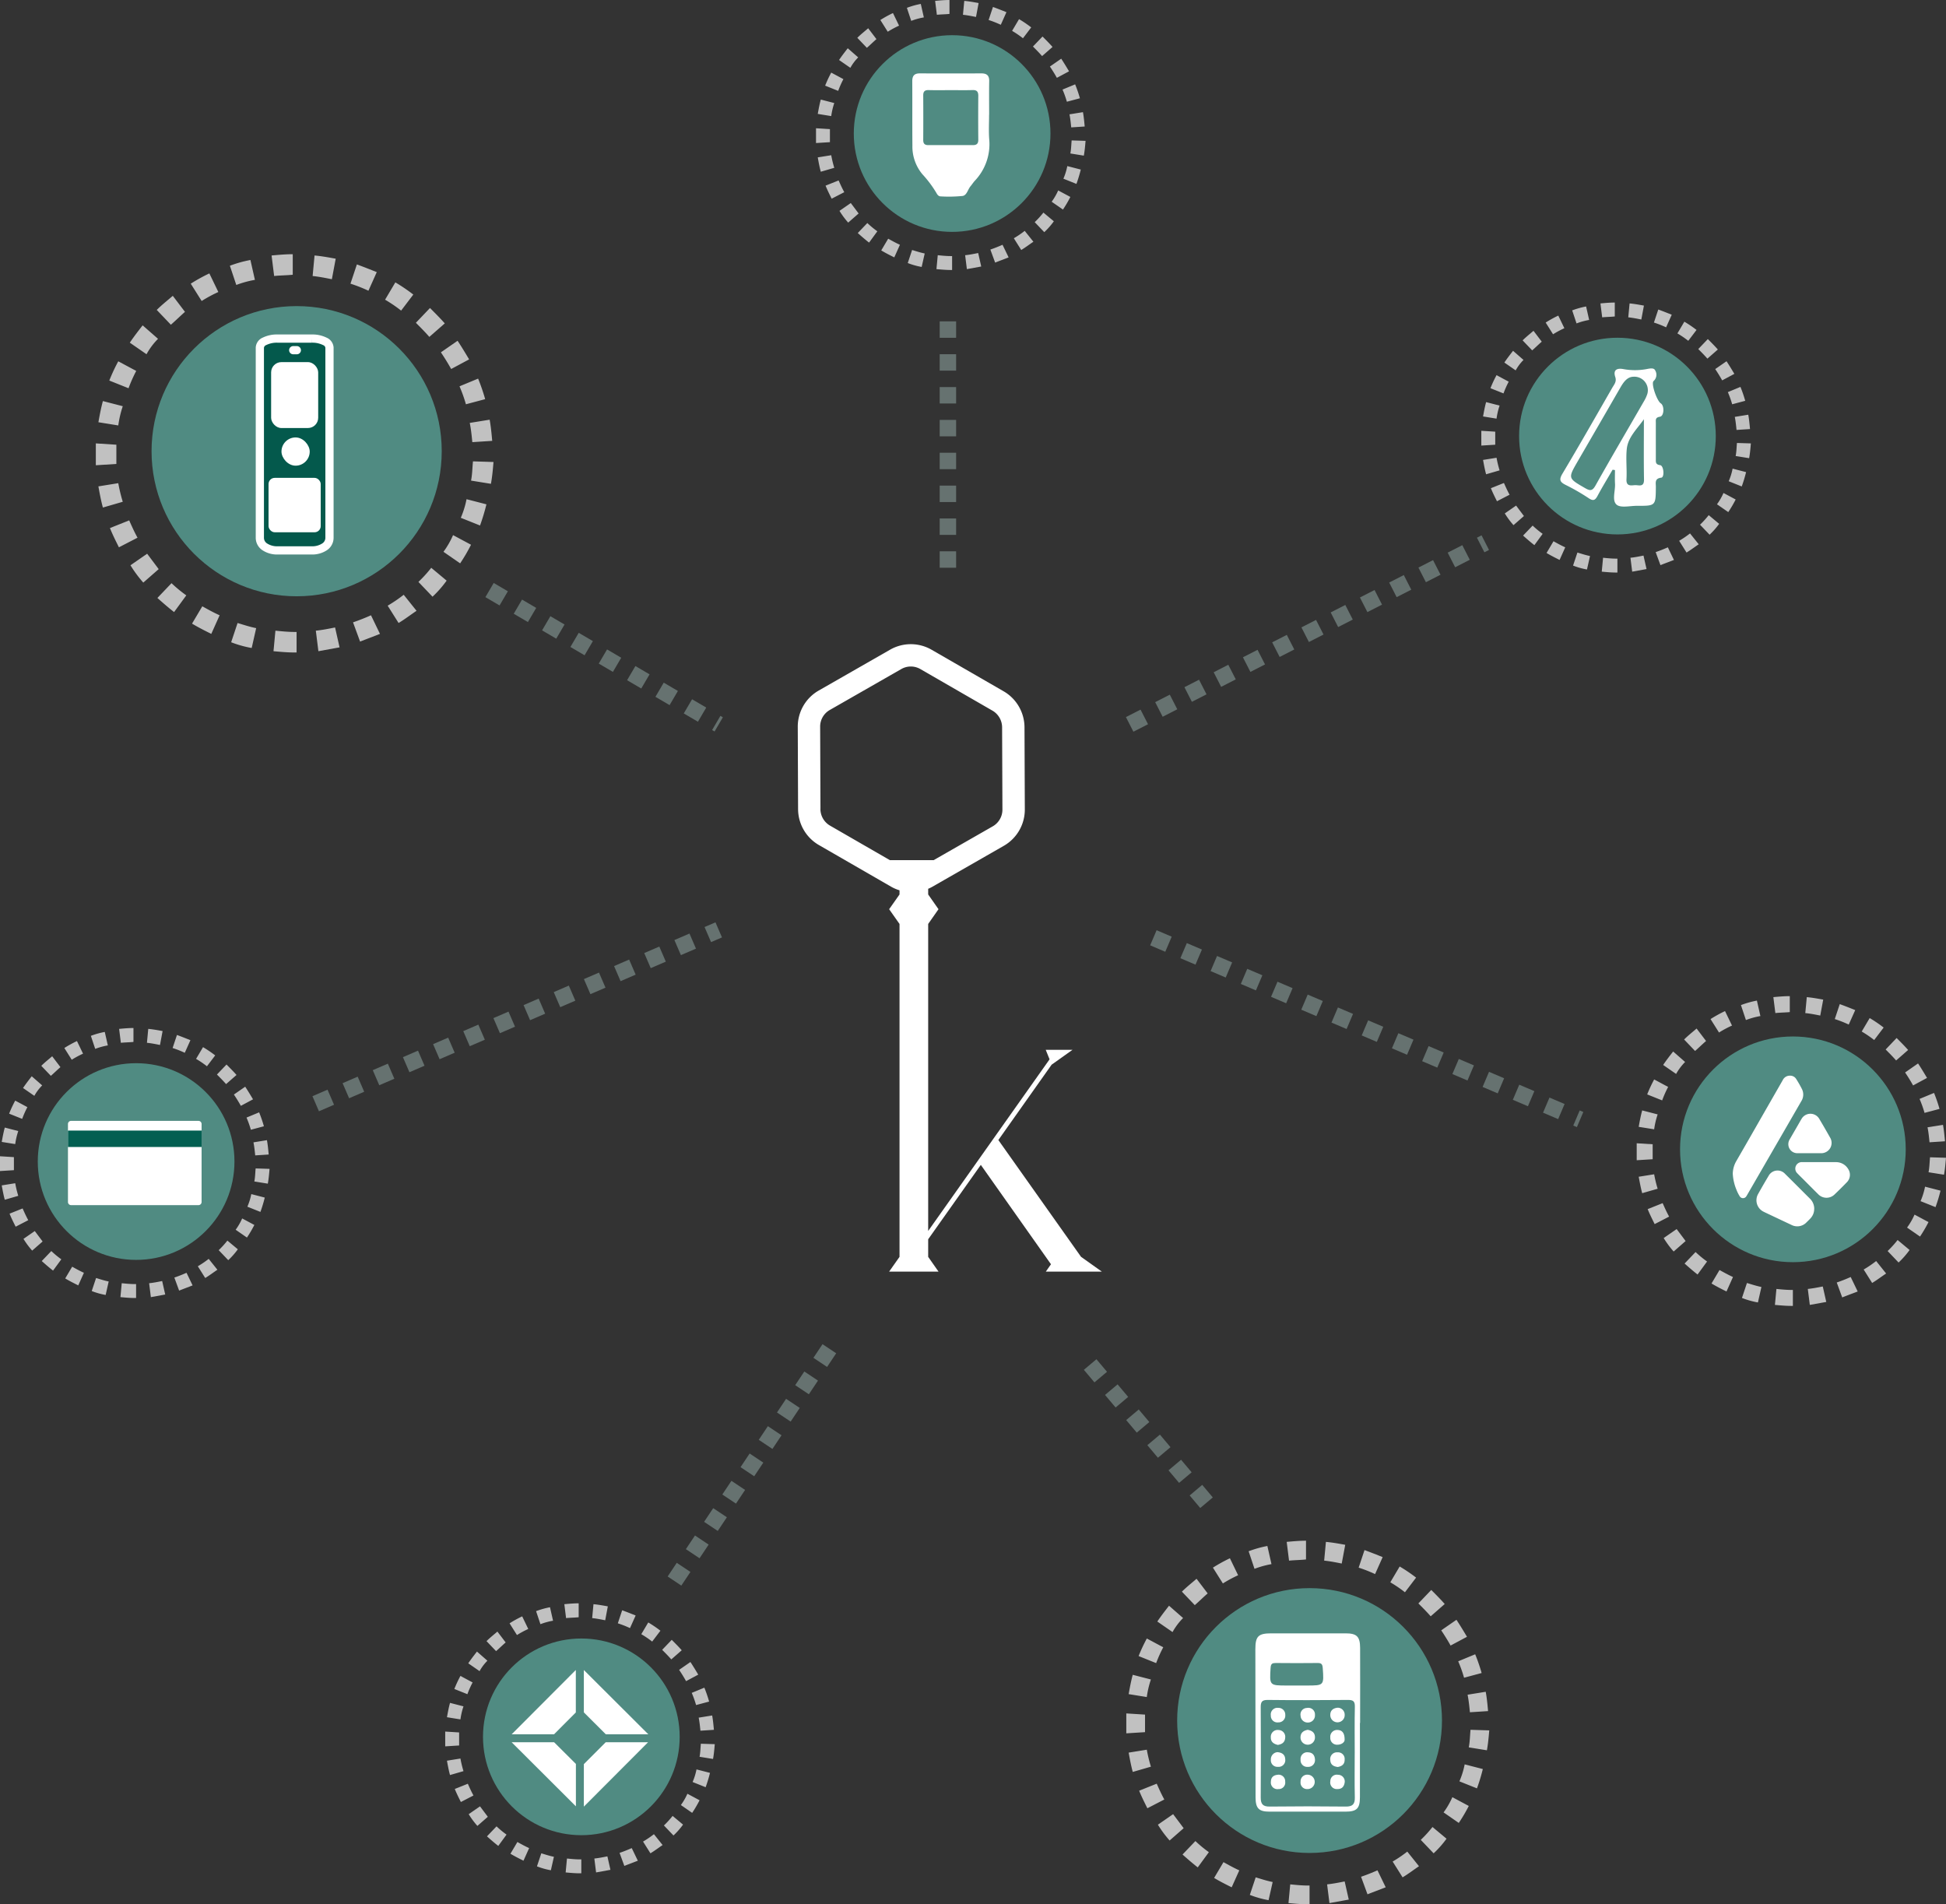 <svg xmlns="http://www.w3.org/2000/svg" width="236.962" height="231.877" viewBox="0 0 236.962 231.877">
  <rect x="0" y="0" width="236.962" height="231.877" fill="#333333" stroke="none"/>
  <g id="illustration" transform="translate(-63.552 -229.836)">
    <g id="Group_41681" data-name="Group 41681" transform="translate(162.917 229.836)">
      <g id="Group_41669" data-name="Group 41669" transform="translate(0 0)">
        <g id="Group_41667" data-name="Group 41667" transform="translate(4.6 4.285)">
          <g id="Group_40374" data-name="Group 40374">
            <g id="Group_40373" data-name="Group 40373">
              <circle id="Ellipse_2028" data-name="Ellipse 2028" cx="11.975" cy="11.975" r="11.975" fill="#508b82"/>
            </g>
          </g>
        </g>
        <g id="Group_41666" data-name="Group 41666" opacity="0.696">
          <path id="Path_28153" data-name="Path 28153" d="M21.912,187.976c-.582,0-1.165-.053-1.747-.106l.159-1.694c.529.053,1.059.106,1.588.106h.159v1.694Zm1.959-.106-.212-1.694c.529-.053,1.059-.159,1.588-.265l.371,1.641Zm-5.506-.265a8.9,8.9,0,0,1-1.694-.476l.529-1.588c.529.159,1.006.318,1.535.424Zm8.947-.529-.582-1.588c.476-.159,1.006-.371,1.482-.582l.741,1.535C28.423,186.652,27.841,186.864,27.311,187.076Zm-12.282-.635c-.529-.265-1.059-.529-1.588-.847l.847-1.429c.476.265.953.529,1.429.741Zm15.459-.9-.9-1.429a11.628,11.628,0,0,0,1.324-.9l1.059,1.324C31.494,184.852,31.017,185.223,30.488,185.541Zm-18.529-.9c-.476-.371-.9-.741-1.376-1.165l1.165-1.218a11.168,11.168,0,0,0,1.218,1.006Zm21.335-1.271-1.165-1.218a11.056,11.056,0,0,0,1.059-1.165l1.271,1.059A9.07,9.07,0,0,1,33.294,183.37ZM9.418,182.205a10.006,10.006,0,0,1-1.059-1.429l1.376-.953.953,1.271Zm26.153-1.588-1.376-.953a7.144,7.144,0,0,0,.794-1.376l1.482.794A14.585,14.585,0,0,1,35.57,180.617ZM7.406,179.294c-.265-.529-.529-1.059-.741-1.588l1.588-.635c.212.476.424.953.688,1.429Zm29.805-1.8-1.588-.635a7.394,7.394,0,0,0,.476-1.535l1.641.424A16.833,16.833,0,0,1,37.211,177.494ZM6.082,176.011c-.159-.582-.265-1.165-.371-1.747L7.353,174a13.022,13.022,0,0,0,.371,1.535Zm32.029-1.959-1.641-.265c.106-.529.106-1.059.159-1.588l1.694.053C38.27,172.888,38.217,173.47,38.111,174.053ZM5.5,172.517v-1.8l1.694.106v1.588Zm31.076-1.906c-.053-.529-.106-1.059-.212-1.588l1.641-.265c.106.582.159,1.165.212,1.747ZM7.353,169.235l-1.641-.265c.106-.582.212-1.165.371-1.747l1.641.424A8.617,8.617,0,0,0,7.353,169.235Zm28.694-1.747a12.216,12.216,0,0,0-.529-1.482l1.535-.635a15.912,15.912,0,0,1,.582,1.694ZM8.2,166.165l-1.588-.635a14.563,14.563,0,0,1,.741-1.588l1.482.794A11.681,11.681,0,0,0,8.2,166.165Zm26.629-1.588c-.265-.476-.529-.9-.847-1.376l1.376-.953c.318.476.635,1.006.953,1.535ZM9.682,163.359l-1.376-.953c.318-.476.688-.953,1.059-1.429l1.271,1.112A5.7,5.7,0,0,0,9.682,163.359Zm23.347-1.429c-.371-.424-.741-.794-1.112-1.165l1.165-1.218c.424.424.847.847,1.218,1.271Zm-21.335-1.006-1.165-1.218c.424-.424.9-.794,1.324-1.165l1.006,1.324C12.488,160.182,12.118,160.553,11.694,160.923ZM30.7,159.759a11.623,11.623,0,0,0-1.324-.9l.847-1.429a14.559,14.559,0,0,1,1.482,1.006Zm-16.464-.794-.9-1.429a14.256,14.256,0,0,1,1.535-.847l.741,1.535A11.369,11.369,0,0,0,14.235,158.965ZM28,158.118a12.331,12.331,0,0,0-1.482-.582l.529-1.588c.582.212,1.112.424,1.641.635Zm-10.906-.476-.529-1.588a10.141,10.141,0,0,1,1.694-.476l.371,1.641A8.3,8.3,0,0,0,17.094,157.641Zm7.888-.476c-.529-.106-1.059-.212-1.588-.265l.159-1.694c.582.053,1.165.159,1.747.265Zm-4.765-.265-.212-1.694c.582-.053,1.165-.106,1.747-.106v1.694C21.276,156.847,20.747,156.847,20.217,156.9Z" transform="translate(-5.5 -155.1)" fill="#fff"/>
        </g>
      </g>
      <path id="trezor" d="M13.762,145.1c0,.973-.054,1.95.011,2.918a6.476,6.476,0,0,1-1.73,5.1c-.2.21-.351.46-.538.68-.337.4-.448,1.105-.968,1.187a16.815,16.815,0,0,1-2.672.052c-.268,0-.415-.229-.525-.431a13.576,13.576,0,0,0-1.7-2.267,5.259,5.259,0,0,1-1.214-3.5c-.024-2.6,0-5.207-.017-7.81-.006-.667.244-.972.918-.969q3.748.014,7.5,0c.657,0,.962.259.95.941-.024,1.367-.007,2.735-.007,4.1m-4.691-3c-.893,0-1.786.017-2.679-.007-.479-.013-.659.181-.656.648q.017,2.718,0,5.436c0,.439.189.618.611.617q2.718-.005,5.437,0c.458,0,.661-.174.657-.655q-.023-2.678,0-5.357c0-.5-.177-.708-.694-.692-.892.028-1.786.008-2.679.008" transform="translate(7.312 -131.124)" fill="#fff"/>
    </g>
    <g id="Group_41683" data-name="Group 41683" transform="translate(243.931 266.676)">
      <g id="Group_41682" data-name="Group 41682" transform="translate(0)">
        <g id="Group_41669-2" data-name="Group 41669">
          <g id="Group_41667-2" data-name="Group 41667" transform="translate(4.6 4.285)">
            <g id="Group_40374-2" data-name="Group 40374">
              <g id="Group_40373-2" data-name="Group 40373">
                <circle id="Ellipse_2028-2" data-name="Ellipse 2028" cx="11.975" cy="11.975" r="11.975" fill="#508b82"/>
              </g>
            </g>
          </g>
          <g id="Group_41666-2" data-name="Group 41666" opacity="0.696">
            <path id="Path_28153-2" data-name="Path 28153" d="M21.912,187.976c-.582,0-1.165-.053-1.747-.106l.159-1.694c.529.053,1.059.106,1.588.106h.159v1.694Zm1.959-.106-.212-1.694c.529-.053,1.059-.159,1.588-.265l.371,1.641Zm-5.506-.265a8.9,8.9,0,0,1-1.694-.476l.529-1.588c.529.159,1.006.318,1.535.424Zm8.947-.529-.582-1.588c.476-.159,1.006-.371,1.482-.582l.741,1.535C28.423,186.652,27.841,186.864,27.311,187.076Zm-12.282-.635c-.529-.265-1.059-.529-1.588-.847l.847-1.429c.476.265.953.529,1.429.741Zm15.459-.9-.9-1.429a11.628,11.628,0,0,0,1.324-.9l1.059,1.324C31.494,184.852,31.017,185.223,30.488,185.541Zm-18.529-.9c-.476-.371-.9-.741-1.376-1.165l1.165-1.218a11.168,11.168,0,0,0,1.218,1.006Zm21.335-1.271-1.165-1.218a11.056,11.056,0,0,0,1.059-1.165l1.271,1.059A9.07,9.07,0,0,1,33.294,183.37ZM9.418,182.205a10.006,10.006,0,0,1-1.059-1.429l1.376-.953.953,1.271Zm26.153-1.588-1.376-.953a7.144,7.144,0,0,0,.794-1.376l1.482.794A14.585,14.585,0,0,1,35.57,180.617ZM7.406,179.294c-.265-.529-.529-1.059-.741-1.588l1.588-.635c.212.476.424.953.688,1.429Zm29.805-1.8-1.588-.635a7.394,7.394,0,0,0,.476-1.535l1.641.424A16.833,16.833,0,0,1,37.211,177.494ZM6.082,176.011c-.159-.582-.265-1.165-.371-1.747L7.353,174a13.022,13.022,0,0,0,.371,1.535Zm32.029-1.959-1.641-.265c.106-.529.106-1.059.159-1.588l1.694.053C38.27,172.888,38.217,173.47,38.111,174.053ZM5.5,172.517v-1.8l1.694.106v1.588Zm31.076-1.906c-.053-.529-.106-1.059-.212-1.588l1.641-.265c.106.582.159,1.165.212,1.747ZM7.353,169.235l-1.641-.265c.106-.582.212-1.165.371-1.747l1.641.424A8.617,8.617,0,0,0,7.353,169.235Zm28.694-1.747a12.216,12.216,0,0,0-.529-1.482l1.535-.635a15.912,15.912,0,0,1,.582,1.694ZM8.2,166.165l-1.588-.635a14.563,14.563,0,0,1,.741-1.588l1.482.794A11.681,11.681,0,0,0,8.2,166.165Zm26.629-1.588c-.265-.476-.529-.9-.847-1.376l1.376-.953c.318.476.635,1.006.953,1.535ZM9.682,163.359l-1.376-.953c.318-.476.688-.953,1.059-1.429l1.271,1.112A5.7,5.7,0,0,0,9.682,163.359Zm23.347-1.429c-.371-.424-.741-.794-1.112-1.165l1.165-1.218c.424.424.847.847,1.218,1.271Zm-21.335-1.006-1.165-1.218c.424-.424.9-.794,1.324-1.165l1.006,1.324C12.488,160.182,12.118,160.553,11.694,160.923ZM30.7,159.759a11.623,11.623,0,0,0-1.324-.9l.847-1.429a14.559,14.559,0,0,1,1.482,1.006Zm-16.464-.794-.9-1.429a14.256,14.256,0,0,1,1.535-.847l.741,1.535A11.369,11.369,0,0,0,14.235,158.965ZM28,158.118a12.331,12.331,0,0,0-1.482-.582l.529-1.588c.582.212,1.112.424,1.641.635Zm-10.906-.476-.529-1.588a10.141,10.141,0,0,1,1.694-.476l.371,1.641A8.3,8.3,0,0,0,17.094,157.641Zm7.888-.476c-.529-.106-1.059-.212-1.588-.265l.159-1.694c.582.053,1.165.159,1.747.265Zm-4.765-.265-.212-1.694c.582-.053,1.165-.106,1.747-.106v1.694C21.276,156.847,20.747,156.847,20.217,156.9Z" transform="translate(-5.5 -155.1)" fill="#fff"/>
          </g>
        </g>
      </g>
      <path id="ledger" d="M104.514,76.849c-.61,1.051-1.247,2.088-1.82,3.159-.282.527-.509.689-1.075.312A25.658,25.658,0,0,0,98.813,78.7c-.711-.352-.847-.634-.4-1.383,2.063-3.454,4.051-6.952,6.056-10.44.23-.4.563-.746.375-1.32-.3-.905.242-1.108,1-.964a7.776,7.776,0,0,0,2.734.01c.37-.061.957-.234,1.122.143a1.019,1.019,0,0,1-.188,1.294c-.347.3.407,2.42.871,2.72s.417,1.55-.1,1.63c-.6.091-.5.421-.5.771-.005,1.455,0,2.91,0,4.365,0,.371-.056.688.524.762.45.058.552,1.473.14,1.524-.844.1-.658.638-.662,1.126-.018,2.305-.015,2.311-2.295,2.3-.853,0-1.988.29-2.486-.14-.591-.51-.141-1.678-.192-2.56-.032-.549-.006-1.1-.006-1.651l-.293-.044m2.549-11.323c-.775.016-1.213.652-1.615,1.349q-2.594,4.5-5.2,8.99c-1.176,2.039-1.161,2.022.92,3.224.594.343.883.369,1.267-.315,1.931-3.439,3.931-6.84,5.9-10.259a4.318,4.318,0,0,0,.417-.909,1.644,1.644,0,0,0-1.691-2.08m1.268,5.176c-.808,1.167-1.935,2.175-2.084,3.618-.125,1.214.031,2.455-.036,3.679-.047.857.471.778.987.732.474-.042,1.163.32,1.146-.688-.041-2.447-.013-4.894-.013-7.342" transform="translate(-88.532 -56.487)" fill="#fff"/>
    </g>
    <g id="Group_41686" data-name="Group 41686" transform="translate(63.552 355.013)">
      <g id="Group_41685" data-name="Group 41685" transform="translate(0 0)">
        <g id="Group_41684" data-name="Group 41684" transform="translate(0 0)">
          <g id="Group_41682-2" data-name="Group 41682">
            <g id="Group_41669-3" data-name="Group 41669">
              <g id="Group_41667-3" data-name="Group 41667" transform="translate(4.6 4.285)">
                <g id="Group_40374-3" data-name="Group 40374">
                  <g id="Group_40373-3" data-name="Group 40373">
                    <circle id="Ellipse_2028-3" data-name="Ellipse 2028" cx="11.975" cy="11.975" r="11.975" fill="#508b82"/>
                  </g>
                </g>
              </g>
              <g id="Group_41666-3" data-name="Group 41666" opacity="0.696">
                <path id="Path_28153-3" data-name="Path 28153" d="M21.912,187.976c-.582,0-1.165-.053-1.747-.106l.159-1.694c.529.053,1.059.106,1.588.106h.159v1.694Zm1.959-.106-.212-1.694c.529-.053,1.059-.159,1.588-.265l.371,1.641Zm-5.506-.265a8.9,8.9,0,0,1-1.694-.476l.529-1.588c.529.159,1.006.318,1.535.424Zm8.947-.529-.582-1.588c.476-.159,1.006-.371,1.482-.582l.741,1.535C28.423,186.652,27.841,186.864,27.311,187.076Zm-12.282-.635c-.529-.265-1.059-.529-1.588-.847l.847-1.429c.476.265.953.529,1.429.741Zm15.459-.9-.9-1.429a11.628,11.628,0,0,0,1.324-.9l1.059,1.324C31.494,184.852,31.017,185.223,30.488,185.541Zm-18.529-.9c-.476-.371-.9-.741-1.376-1.165l1.165-1.218a11.168,11.168,0,0,0,1.218,1.006Zm21.335-1.271-1.165-1.218a11.056,11.056,0,0,0,1.059-1.165l1.271,1.059A9.07,9.07,0,0,1,33.294,183.37ZM9.418,182.205a10.006,10.006,0,0,1-1.059-1.429l1.376-.953.953,1.271Zm26.153-1.588-1.376-.953a7.144,7.144,0,0,0,.794-1.376l1.482.794A14.585,14.585,0,0,1,35.57,180.617ZM7.406,179.294c-.265-.529-.529-1.059-.741-1.588l1.588-.635c.212.476.424.953.688,1.429Zm29.805-1.8-1.588-.635a7.394,7.394,0,0,0,.476-1.535l1.641.424A16.833,16.833,0,0,1,37.211,177.494ZM6.082,176.011c-.159-.582-.265-1.165-.371-1.747L7.353,174a13.022,13.022,0,0,0,.371,1.535Zm32.029-1.959-1.641-.265c.106-.529.106-1.059.159-1.588l1.694.053C38.27,172.888,38.217,173.47,38.111,174.053ZM5.5,172.517v-1.8l1.694.106v1.588Zm31.076-1.906c-.053-.529-.106-1.059-.212-1.588l1.641-.265c.106.582.159,1.165.212,1.747ZM7.353,169.235l-1.641-.265c.106-.582.212-1.165.371-1.747l1.641.424A8.617,8.617,0,0,0,7.353,169.235Zm28.694-1.747a12.216,12.216,0,0,0-.529-1.482l1.535-.635a15.912,15.912,0,0,1,.582,1.694ZM8.2,166.165l-1.588-.635a14.563,14.563,0,0,1,.741-1.588l1.482.794A11.681,11.681,0,0,0,8.2,166.165Zm26.629-1.588c-.265-.476-.529-.9-.847-1.376l1.376-.953c.318.476.635,1.006.953,1.535ZM9.682,163.359l-1.376-.953c.318-.476.688-.953,1.059-1.429l1.271,1.112A5.7,5.7,0,0,0,9.682,163.359Zm23.347-1.429c-.371-.424-.741-.794-1.112-1.165l1.165-1.218c.424.424.847.847,1.218,1.271Zm-21.335-1.006-1.165-1.218c.424-.424.9-.794,1.324-1.165l1.006,1.324C12.488,160.182,12.118,160.553,11.694,160.923ZM30.7,159.759a11.623,11.623,0,0,0-1.324-.9l.847-1.429a14.559,14.559,0,0,1,1.482,1.006Zm-16.464-.794-.9-1.429a14.256,14.256,0,0,1,1.535-.847l.741,1.535A11.369,11.369,0,0,0,14.235,158.965ZM28,158.118a12.331,12.331,0,0,0-1.482-.582l.529-1.588c.582.212,1.112.424,1.641.635Zm-10.906-.476-.529-1.588a10.141,10.141,0,0,1,1.694-.476l.371,1.641A8.3,8.3,0,0,0,17.094,157.641Zm7.888-.476c-.529-.106-1.059-.212-1.588-.265l.159-1.694c.582.053,1.165.159,1.747.265Zm-4.765-.265-.212-1.694c.582-.053,1.165-.106,1.747-.106v1.694C21.276,156.847,20.747,156.847,20.217,156.9Z" transform="translate(-5.5 -155.1)" fill="#fff"/>
              </g>
            </g>
          </g>
        </g>
        <g id="tapsigner" transform="translate(8.276 11.308)">
          <path id="Path_27307" data-name="Path 27307" d="M16.031,10.4H.52a.381.381,0,0,1-.38-.38V.52A.381.381,0,0,1,.52.14H16.031a.381.381,0,0,1,.38.38v9.5A.381.381,0,0,1,16.031,10.4Z" transform="translate(-0.14 -0.14)" fill="#fff"/>
          <path id="Path_28304" data-name="Path 28304" d="M0,0H16.271" transform="translate(0 2.18)" fill="none" stroke="#035f51" stroke-width="2"/>
        </g>
      </g>
    </g>
    <g id="Group_41690" data-name="Group 41690" transform="translate(200.7 417.447)">
      <g id="Group_41684-2" data-name="Group 41684" transform="translate(0 0)">
        <g id="Group_41682-3" data-name="Group 41682" transform="translate(0 0)">
          <g id="Group_41669-4" data-name="Group 41669" transform="translate(0 0)">
            <g id="Group_41667-4" data-name="Group 41667" transform="translate(6.193 5.77)">
              <g id="Group_40374-4" data-name="Group 40374">
                <g id="Group_40373-4" data-name="Group 40373">
                  <circle id="Ellipse_2028-4" data-name="Ellipse 2028" cx="16.124" cy="16.124" r="16.124" fill="#508b82"/>
                </g>
              </g>
            </g>
            <g id="Group_41666-4" data-name="Group 41666" opacity="0.696">
              <path id="Path_28153-4" data-name="Path 28153" d="M27.6,199.365c-.784,0-1.568-.071-2.352-.143l.214-2.281c.713.071,1.426.143,2.138.143h.214v2.281Zm2.637-.143-.285-2.281c.713-.071,1.426-.214,2.138-.356l.5,2.21Zm-7.413-.356a11.981,11.981,0,0,1-2.281-.642l.713-2.138c.713.214,1.354.428,2.067.57Zm12.046-.713-.784-2.138c.642-.214,1.354-.5,2-.784l1,2.067C36.365,197.583,35.581,197.869,34.868,198.154ZM18.331,197.3c-.713-.356-1.426-.713-2.138-1.14l1.14-1.925c.642.356,1.283.713,1.925,1Zm20.814-1.212-1.212-1.925a15.652,15.652,0,0,0,1.782-1.212l1.426,1.782C40.5,195.16,39.857,195.659,39.145,196.087ZM14.2,194.875c-.642-.5-1.212-1-1.853-1.568l1.568-1.639a15.034,15.034,0,0,0,1.639,1.354Zm28.726-1.711-1.568-1.639a14.888,14.888,0,0,0,1.426-1.568l1.711,1.426A12.214,12.214,0,0,1,42.922,193.164ZM10.775,191.6a13.475,13.475,0,0,1-1.426-1.925l1.853-1.283,1.283,1.711Zm35.213-2.138-1.853-1.283a9.62,9.62,0,0,0,1.069-1.853l2,1.069A19.642,19.642,0,0,1,45.988,189.457ZM8.066,187.675c-.356-.713-.713-1.426-1-2.138l2.138-.855c.285.642.57,1.283.927,1.925ZM48.2,185.252l-2.138-.855a9.956,9.956,0,0,0,.642-2.067l2.21.57A22.662,22.662,0,0,1,48.2,185.252Zm-41.913-2c-.214-.784-.356-1.568-.5-2.352l2.21-.356a17.535,17.535,0,0,0,.5,2.067Zm43.125-2.637-2.21-.356c.143-.713.143-1.426.214-2.138l2.281.071C49.623,179.05,49.552,179.835,49.409,180.619ZM5.5,178.551v-2.424l2.281.143v2.138Zm41.842-2.566c-.071-.713-.143-1.426-.285-2.138l2.21-.356c.143.784.214,1.568.285,2.352ZM7.995,174.132l-2.21-.356c.143-.784.285-1.568.5-2.352l2.21.57A11.6,11.6,0,0,0,7.995,174.132Zm38.634-2.352a16.45,16.45,0,0,0-.713-2l2.067-.855a21.425,21.425,0,0,1,.784,2.281ZM9.135,170,7,169.142a19.607,19.607,0,0,1,1-2.138l2,1.069A15.728,15.728,0,0,0,9.135,170Zm35.854-2.138c-.356-.641-.713-1.212-1.14-1.853l1.853-1.283c.428.642.855,1.354,1.283,2.067ZM11.131,166.22l-1.853-1.283c.428-.642.927-1.283,1.426-1.925l1.711,1.5A7.674,7.674,0,0,0,11.131,166.22ZM42.566,164.3c-.5-.57-1-1.069-1.5-1.568l1.568-1.639c.57.57,1.14,1.141,1.639,1.711ZM13.84,162.941,12.272,161.3c.57-.57,1.212-1.069,1.782-1.568l1.354,1.782C14.909,161.943,14.41,162.442,13.84,162.941Zm25.59-1.568a15.647,15.647,0,0,0-1.782-1.212l1.14-1.925a19.606,19.606,0,0,1,2,1.354ZM17.261,160.3l-1.212-1.925a19.2,19.2,0,0,1,2.067-1.14l1,2.067A15.311,15.311,0,0,0,17.261,160.3Zm18.533-1.14a16.6,16.6,0,0,0-2-.784l.713-2.138c.784.285,1.5.57,2.21.855Zm-14.684-.642-.713-2.138a13.656,13.656,0,0,1,2.281-.642l.5,2.21A11.179,11.179,0,0,0,21.111,158.521Zm10.621-.642c-.713-.143-1.426-.285-2.138-.356l.214-2.281c.784.071,1.568.214,2.352.356Zm-6.415-.356-.285-2.281c.784-.071,1.568-.143,2.352-.143v2.281C26.742,157.452,26.029,157.452,25.316,157.524Z" transform="translate(-5.5 -155.1)" fill="#fff"/>
            </g>
          </g>
        </g>
      </g>
      <g id="coldcard" transform="translate(15.716 11.276)">
        <path id="Path_25656" data-name="Path 25656" d="M12.733,10.913c0,3.011,0,6.023,0,9.034,0,1.386-.384,1.762-1.761,1.764q-4.624.005-9.248,0c-1.3,0-1.692-.4-1.7-1.723Q.006,10.954,0,1.921C0,.346.364,0,1.948,0q4.518,0,9.035,0c1.363,0,1.766.386,1.772,1.772.015,3.046,0,6.093,0,9.139h-.026M12.1,14.572c0-1.876-.028-3.752.015-5.627.015-.659-.187-.842-.838-.836-3.256.03-6.513.037-9.769,0-.745-.009-.86.274-.856.926q.04,5.468,0,10.936c-.006.816.255,1.131,1.1,1.121q4.619-.055,9.238,0c.825.009,1.14-.265,1.121-1.1-.042-1.8-.013-3.61-.013-5.415M4.95,6.353H6.225c2.147,0,2.133,0,1.98-2.128-.032-.444-.146-.619-.613-.614-1.7.021-3.4.017-5.1,0-.424,0-.6.075-.636.571C1.72,6.354,1.7,6.353,3.888,6.353H4.95" transform="translate(0 0)" fill="#fff"/>
        <path id="Path_25657" data-name="Path 25657" d="M9.7,57.095c-.511-.118-.873-.365-.857-.928A.831.831,0,0,1,9.8,55.28a.829.829,0,0,1,.79.954c-.036.562-.406.781-.895.86" transform="translate(-6.96 -43.509)" fill="#fff"/>
        <path id="Path_25658" data-name="Path 25658" d="M44.607,56.512c-.012.253-.36.556-.866.559a.812.812,0,0,1-.873-.868.828.828,0,0,1,.927-.922c.5.026.84.355.813,1.231" transform="translate(-33.742 -43.511)" fill="#fff"/>
        <path id="Path_25659" data-name="Path 25659" d="M43.772,69.854c-.5-.058-.89-.264-.913-.832a.817.817,0,0,1,.886-.951.8.8,0,0,1,.861.869c.017.564-.317.822-.834.914" transform="translate(-33.734 -53.581)" fill="#fff"/>
        <path id="Path_25660" data-name="Path 25660" d="M10.619,43.509a.827.827,0,0,1-.86.882.8.8,0,0,1-.9-.835.809.809,0,0,1,.9-.933.824.824,0,0,1,.856.887" transform="translate(-6.975 -33.549)" fill="#fff"/>
        <path id="Path_25661" data-name="Path 25661" d="M27.622,69a.818.818,0,0,1-.893.83.8.8,0,0,1-.861-.869.812.812,0,0,1,.937-.9c.546.029.8.383.818.937" transform="translate(-20.361 -53.572)" fill="#fff"/>
        <path id="Path_25662" data-name="Path 25662" d="M9.657,67.963c.577.051.923.3.952.854a.812.812,0,0,1-.9.932.793.793,0,0,1-.846-.879.87.87,0,0,1,.8-.907" transform="translate(-6.974 -53.496)" fill="#fff"/>
        <path id="Path_25663" data-name="Path 25663" d="M26.762,44.432a.86.86,0,0,1-.913-.831.794.794,0,0,1,.777-.942.806.806,0,0,1,.973.853.859.859,0,0,1-.837.921" transform="translate(-20.343 -33.573)" fill="#fff"/>
        <path id="Path_25664" data-name="Path 25664" d="M43.732,42.548a.847.847,0,0,1,.877.862.877.877,0,1,1-1.753.021c0-.552.34-.82.876-.884" transform="translate(-33.733 -33.491)" fill="#fff"/>
        <path id="Path_25665" data-name="Path 25665" d="M26.712,55.185c.5.092.869.326.88.886a.879.879,0,1,1-1.756.013c.012-.559.37-.8.876-.9" transform="translate(-20.337 -43.438)" fill="#fff"/>
        <path id="Path_25666" data-name="Path 25666" d="M26.731,80.858a.875.875,0,1,1-.039,1.75.787.787,0,0,1-.828-.89.808.808,0,0,1,.867-.86" transform="translate(-20.358 -63.646)" fill="#fff"/>
        <path id="Path_25667" data-name="Path 25667" d="M44.629,81.759c-.062.58-.347.888-.894.88a.8.8,0,0,1-.862-.954A.786.786,0,0,1,43.8,80.9a.819.819,0,0,1,.829.857" transform="translate(-33.744 -63.679)" fill="#fff"/>
        <path id="Path_25668" data-name="Path 25668" d="M9.761,80.868a.8.8,0,0,1,.861.848.786.786,0,0,1-.816.9.8.8,0,0,1-.926-.891c.005-.549.33-.82.88-.854" transform="translate(-6.99 -63.654)" fill="#fff"/>
      </g>
    </g>
    <g id="Group_41691" data-name="Group 41691" transform="translate(75.221 260.787)">
      <g id="Group_41687" data-name="Group 41687" transform="translate(0)">
        <g id="Group_41682-4" data-name="Group 41682" transform="translate(0)">
          <g id="Group_41669-5" data-name="Group 41669">
            <g id="Group_41667-5" data-name="Group 41667" transform="translate(6.786 6.322)">
              <g id="Group_40374-5" data-name="Group 40374">
                <g id="Group_40373-5" data-name="Group 40373">
                  <circle id="Ellipse_2028-5" data-name="Ellipse 2028" cx="17.667" cy="17.667" r="17.667" fill="#508b82"/>
                </g>
              </g>
            </g>
            <g id="Group_41666-5" data-name="Group 41666" opacity="0.696">
              <path id="Path_28153-5" data-name="Path 28153" d="M29.712,203.6c-.859,0-1.718-.078-2.577-.156l.234-2.5c.781.078,1.562.156,2.343.156h.234v2.5Zm2.89-.156-.312-2.5c.781-.078,1.562-.234,2.343-.391l.547,2.421Zm-8.123-.391a13.128,13.128,0,0,1-2.5-.7l.781-2.343c.781.234,1.484.469,2.265.625Zm13.2-.781-.859-2.343c.7-.234,1.484-.547,2.187-.859l1.093,2.265C39.319,201.649,38.459,201.962,37.678,202.274Zm-18.12-.937c-.781-.39-1.562-.781-2.343-1.25l1.25-2.109c.7.391,1.406.781,2.109,1.093Zm22.806-1.328L41.037,197.9a17.149,17.149,0,0,0,1.953-1.328l1.562,1.953C43.849,198.994,43.146,199.541,42.365,200.009Zm-27.336-1.328c-.7-.547-1.328-1.093-2.031-1.718l1.718-1.8a16.48,16.48,0,0,0,1.8,1.484ZM46.5,196.807l-1.718-1.8a16.313,16.313,0,0,0,1.562-1.718l1.874,1.562A13.381,13.381,0,0,1,46.5,196.807ZM11.28,195.089a14.766,14.766,0,0,1-1.562-2.109l2.031-1.406,1.406,1.875Zm38.583-2.343-2.031-1.406A10.54,10.54,0,0,0,49,189.309l2.187,1.172A21.521,21.521,0,0,1,49.863,192.746ZM8.312,190.793c-.391-.781-.781-1.562-1.093-2.343l2.343-.937c.312.7.625,1.406,1.015,2.109Zm43.972-2.656-2.343-.937a10.91,10.91,0,0,0,.7-2.265l2.421.625A24.83,24.83,0,0,1,52.284,188.138ZM6.359,185.951c-.234-.859-.391-1.718-.547-2.577l2.421-.391a19.212,19.212,0,0,0,.547,2.265Zm47.252-2.89-2.421-.391c.156-.781.156-1.562.234-2.343l2.5.078C53.846,181.343,53.768,182.2,53.611,183.061ZM5.5,180.8V178.14L8,178.3v2.343Zm45.846-2.812c-.078-.781-.156-1.562-.312-2.343l2.421-.391c.156.859.234,1.718.312,2.577ZM8.234,175.953l-2.421-.39c.156-.859.312-1.718.547-2.577l2.421.625A12.712,12.712,0,0,0,8.234,175.953Zm42.332-2.577a18.023,18.023,0,0,0-.781-2.187l2.265-.937a23.476,23.476,0,0,1,.859,2.5ZM9.483,171.424l-2.343-.937a21.489,21.489,0,0,1,1.093-2.343l2.187,1.172A17.237,17.237,0,0,0,9.483,171.424Zm39.286-2.343c-.391-.7-.781-1.328-1.25-2.031l2.031-1.406c.469.7.937,1.484,1.406,2.265Zm-37.1-1.8-2.031-1.406c.469-.7,1.015-1.406,1.562-2.109l1.874,1.64A8.408,8.408,0,0,0,11.67,167.284Zm34.443-2.109c-.547-.625-1.093-1.172-1.64-1.718l1.718-1.8c.625.625,1.25,1.25,1.8,1.874Zm-31.476-1.484-1.718-1.8c.625-.625,1.328-1.172,1.953-1.718l1.484,1.953C15.81,162.6,15.263,163.145,14.638,163.691Zm28.039-1.718a17.147,17.147,0,0,0-1.953-1.328l1.25-2.109a21.482,21.482,0,0,1,2.187,1.484ZM18.387,160.8l-1.328-2.109a21.035,21.035,0,0,1,2.265-1.25l1.093,2.265A16.777,16.777,0,0,0,18.387,160.8Zm20.307-1.25a18.185,18.185,0,0,0-2.187-.859l.781-2.343c.859.312,1.64.625,2.421.937Zm-16.089-.7-.781-2.343a14.964,14.964,0,0,1,2.5-.7l.547,2.421A12.252,12.252,0,0,0,22.6,158.849Zm11.637-.7c-.781-.156-1.562-.312-2.343-.391l.234-2.5c.859.078,1.718.234,2.577.391Zm-7.029-.391-.312-2.5c.859-.078,1.718-.156,2.577-.156v2.5C28.775,157.677,27.994,157.677,27.213,157.755Z" transform="translate(-5.5 -155.1)" fill="#fff"/>
            </g>
          </g>
        </g>
      </g>
      <g id="Group_41155" data-name="Group 41155" transform="translate(19.972 10.277)">
        <path id="Path_28305" data-name="Path 28305" d="M1.5,2.1a.9.9,0,0,1,.569-.766A3.4,3.4,0,0,1,3.64,1h4.2a3.4,3.4,0,0,1,1.571.338A.9.9,0,0,1,9.98,2.1V25.248a1.319,1.319,0,0,1-.618,1.122,2.727,2.727,0,0,1-1.522.423H3.64a2.727,2.727,0,0,1-1.522-.423A1.319,1.319,0,0,1,1.5,25.248Z" transform="translate(-1.5 -1)" fill="#04594c" stroke="#fff" stroke-width="1"/>
        <rect id="Rectangle_7781" data-name="Rectangle 7781" width="6.352" height="6.625" rx="0.75" transform="translate(1.06 16.96)" fill="#fff"/>
        <rect id="Rectangle_7794" data-name="Rectangle 7794" width="3.439" height="3.439" rx="1.72" transform="translate(2.634 12.037)" fill="#fff"/>
        <rect id="Rectangle_7796" data-name="Rectangle 7796" width="5.732" height="8.025" rx="1.25" transform="translate(1.373 2.866)" fill="#fff"/>
        <line id="Line_828" data-name="Line 828" x2="0.442" transform="translate(4.063 1.413)" fill="none" stroke="#fff" stroke-linecap="round" stroke-linejoin="round" stroke-width="1"/>
      </g>
    </g>
    <g id="Group_41692" data-name="Group 41692" transform="translate(262.851 351.128)">
      <g id="Group_41688" data-name="Group 41688" transform="translate(0 0)">
        <g id="Group_41682-5" data-name="Group 41682" transform="translate(0 0)">
          <g id="Group_41669-6" data-name="Group 41669" transform="translate(0 0)">
            <g id="Group_41667-6" data-name="Group 41667" transform="translate(5.278 4.917)">
              <g id="Group_40374-6" data-name="Group 40374">
                <g id="Group_40373-6" data-name="Group 40373">
                  <circle id="Ellipse_2028-6" data-name="Ellipse 2028" cx="13.741" cy="13.741" r="13.741" fill="#508b82"/>
                </g>
              </g>
            </g>
            <g id="Group_41666-6" data-name="Group 41666" opacity="0.696">
              <path id="Path_28153-6" data-name="Path 28153" d="M24.331,192.823c-.668,0-1.336-.061-2-.121l.182-1.944c.607.061,1.215.121,1.822.121h.182v1.944Zm2.248-.121-.243-1.944c.607-.061,1.215-.182,1.822-.3l.425,1.883Zm-6.318-.3a10.209,10.209,0,0,1-1.944-.547l.607-1.822c.607.182,1.154.364,1.762.486Zm10.266-.607-.668-1.822c.547-.182,1.154-.425,1.7-.668l.85,1.762C31.8,191.3,31.134,191.547,30.527,191.79Zm-14.093-.729c-.607-.3-1.215-.607-1.822-.972l.972-1.64c.547.3,1.093.607,1.64.85Zm17.738-1.033-1.033-1.64a13.339,13.339,0,0,0,1.519-1.033l1.215,1.519C35.326,189.239,34.779,189.664,34.172,190.029ZM12.911,189c-.547-.425-1.033-.85-1.579-1.336l1.336-1.4a12.815,12.815,0,0,0,1.4,1.154Zm24.48-1.458-1.336-1.4A12.687,12.687,0,0,0,37.27,184.8l1.458,1.215A10.408,10.408,0,0,1,37.391,187.538ZM10,186.2a11.482,11.482,0,0,1-1.215-1.64l1.579-1.093,1.093,1.458ZM40,184.379l-1.579-1.093a8.2,8.2,0,0,0,.911-1.579l1.7.911A16.736,16.736,0,0,1,40,184.379ZM7.687,182.861c-.3-.607-.607-1.215-.85-1.822l1.822-.729c.243.547.486,1.093.79,1.64Zm34.2-2.065-1.822-.729a8.485,8.485,0,0,0,.547-1.762l1.883.486A19.315,19.315,0,0,1,41.886,180.8Zm-35.718-1.7c-.182-.668-.3-1.336-.425-2l1.883-.3a14.942,14.942,0,0,0,.425,1.762Zm36.751-2.248-1.883-.3c.121-.607.121-1.215.182-1.822l1.944.061C43.1,175.51,43.041,176.179,42.919,176.847ZM5.5,175.085V173.02l1.944.121v1.822ZM41.157,172.9c-.061-.607-.121-1.215-.243-1.822l1.883-.3c.121.668.182,1.336.243,2ZM7.626,171.319l-1.883-.3c.121-.668.243-1.336.425-2l1.883.486A9.887,9.887,0,0,0,7.626,171.319Zm32.924-2a14.016,14.016,0,0,0-.607-1.7l1.762-.729a18.261,18.261,0,0,1,.668,1.944ZM8.6,167.8l-1.822-.729a16.712,16.712,0,0,1,.85-1.822l1.7.911A13.405,13.405,0,0,0,8.6,167.8Zm30.555-1.822c-.3-.547-.607-1.033-.972-1.579L39.76,163.3c.364.547.729,1.154,1.093,1.762Zm-28.854-1.4-1.579-1.093c.364-.547.79-1.093,1.215-1.64l1.458,1.276A6.54,6.54,0,0,0,10.3,164.576Zm26.789-1.64c-.425-.486-.85-.911-1.276-1.336l1.336-1.4c.486.486.972.972,1.4,1.458Zm-24.48-1.154-1.336-1.4c.486-.486,1.033-.911,1.519-1.336l1.154,1.519C13.518,160.932,13.093,161.357,12.607,161.782Zm21.808-1.336a13.335,13.335,0,0,0-1.519-1.033l.972-1.64a16.714,16.714,0,0,1,1.7,1.154Zm-18.892-.911-1.033-1.64a16.36,16.36,0,0,1,1.762-.972l.85,1.762A13.047,13.047,0,0,0,15.523,159.534Zm15.794-.972a14.142,14.142,0,0,0-1.7-.668l.607-1.822c.668.243,1.276.486,1.883.729ZM18.8,158.016l-.607-1.822a11.639,11.639,0,0,1,1.944-.547l.425,1.883A9.526,9.526,0,0,0,18.8,158.016Zm9.051-.547c-.607-.122-1.215-.243-1.822-.3l.182-1.944c.668.061,1.336.182,2,.3Zm-5.467-.3-.243-1.944c.668-.061,1.336-.121,2-.121v1.944C23.6,157.1,22.995,157.1,22.387,157.165Z" transform="translate(-5.5 -155.1)" fill="#fff"/>
            </g>
          </g>
        </g>
      </g>
      <g id="keystone" transform="translate(11.699 9.69)">
        <path id="Path_28292" data-name="Path 28292" d="M0,11.954a3.17,3.17,0,0,1,.45-1.588Q2,7.681,3.534,4.992,4.807,2.774,6.079.554A.953.953,0,0,1,6.964,0a.852.852,0,0,1,.759.405,13.81,13.81,0,0,1,.7,1.226,1.5,1.5,0,0,1-.079,1.477L6.236,6.759,1.76,14.505c-.034.059-.067.12-.106.176a.47.47,0,0,1-.813,0,4.71,4.71,0,0,1-.4-.806A5.9,5.9,0,0,1,0,11.954" transform="translate(0 -0.001)" fill="#fff"/>
        <path id="Path_28294" data-name="Path 28294" d="M119.01,453.254a1.679,1.679,0,0,1-.454,1.169c-.152.163-.312.318-.472.474a1.545,1.545,0,0,1-1.866.311c-.938-.439-1.874-.884-2.811-1.327-.186-.088-.374-.172-.556-.267a1.548,1.548,0,0,1-.664-2.171q.619-1.111,1.272-2.2a1.237,1.237,0,0,1,2-.244c1.012,1,2.016,2.01,3.024,3.015a1.721,1.721,0,0,1,.531,1.243" transform="translate(-109.095 -437.048)" fill="#fff"/>
        <path id="Path_28300" data-name="Path 28300" d="M298.281,408.743c.687,0,1.373-.01,2.06,0a1.714,1.714,0,0,1,1.483.833,1.285,1.285,0,0,1-.156,1.613c-.49.505-.987,1-1.5,1.488a1.4,1.4,0,0,1-2.011-.047c-.607-.595-1.2-1.2-1.8-1.8-.243-.243-.49-.481-.727-.729a.792.792,0,0,1,.595-1.362q1.03,0,2.06,0" transform="translate(-287.773 -398.215)" fill="#fff"/>
        <path id="Path_28303" data-name="Path 28303" d="M265.015,184.853c-.48,0-.961,0-1.441,0a1.094,1.094,0,0,1-1.1-.981,1.112,1.112,0,0,1,.166-.713q.535-.923,1.067-1.847c.12-.208.236-.418.361-.622a1.248,1.248,0,0,1,2.181.005q.664,1.115,1.3,2.248a1.253,1.253,0,0,1-1.112,1.91c-.472,0-.944,0-1.415,0" transform="translate(-255.703 -175.414)" fill="#fff"/>
      </g>
    </g>
    <g id="Group_41693" data-name="Group 41693" transform="translate(117.766 425.066)">
      <g id="Group_41689" data-name="Group 41689" transform="translate(0 0)">
        <g id="Group_41682-6" data-name="Group 41682">
          <g id="Group_41669-7" data-name="Group 41669">
            <g id="Group_41667-7" data-name="Group 41667" transform="translate(4.6 4.285)">
              <g id="Group_40374-7" data-name="Group 40374">
                <g id="Group_40373-7" data-name="Group 40373">
                  <circle id="Ellipse_2028-7" data-name="Ellipse 2028" cx="11.975" cy="11.975" r="11.975" fill="#508b82"/>
                </g>
              </g>
            </g>
            <g id="Group_41666-7" data-name="Group 41666" opacity="0.696">
              <path id="Path_28153-7" data-name="Path 28153" d="M21.912,187.976c-.582,0-1.165-.053-1.747-.106l.159-1.694c.529.053,1.059.106,1.588.106h.159v1.694Zm1.959-.106-.212-1.694c.529-.053,1.059-.159,1.588-.265l.371,1.641Zm-5.506-.265a8.9,8.9,0,0,1-1.694-.476l.529-1.588c.529.159,1.006.318,1.535.424Zm8.947-.529-.582-1.588c.476-.159,1.006-.371,1.482-.582l.741,1.535C28.423,186.652,27.841,186.864,27.311,187.076Zm-12.282-.635c-.529-.265-1.059-.529-1.588-.847l.847-1.429c.476.265.953.529,1.429.741Zm15.459-.9-.9-1.429a11.628,11.628,0,0,0,1.324-.9l1.059,1.324C31.494,184.852,31.017,185.223,30.488,185.541Zm-18.529-.9c-.476-.371-.9-.741-1.376-1.165l1.165-1.218a11.168,11.168,0,0,0,1.218,1.006Zm21.335-1.271-1.165-1.218a11.056,11.056,0,0,0,1.059-1.165l1.271,1.059A9.07,9.07,0,0,1,33.294,183.37ZM9.418,182.205a10.006,10.006,0,0,1-1.059-1.429l1.376-.953.953,1.271Zm26.153-1.588-1.376-.953a7.144,7.144,0,0,0,.794-1.376l1.482.794A14.585,14.585,0,0,1,35.57,180.617ZM7.406,179.294c-.265-.529-.529-1.059-.741-1.588l1.588-.635c.212.476.424.953.688,1.429Zm29.805-1.8-1.588-.635a7.394,7.394,0,0,0,.476-1.535l1.641.424A16.833,16.833,0,0,1,37.211,177.494ZM6.082,176.011c-.159-.582-.265-1.165-.371-1.747L7.353,174a13.022,13.022,0,0,0,.371,1.535Zm32.029-1.959-1.641-.265c.106-.529.106-1.059.159-1.588l1.694.053C38.27,172.888,38.217,173.47,38.111,174.053ZM5.5,172.517v-1.8l1.694.106v1.588Zm31.076-1.906c-.053-.529-.106-1.059-.212-1.588l1.641-.265c.106.582.159,1.165.212,1.747ZM7.353,169.235l-1.641-.265c.106-.582.212-1.165.371-1.747l1.641.424A8.617,8.617,0,0,0,7.353,169.235Zm28.694-1.747a12.216,12.216,0,0,0-.529-1.482l1.535-.635a15.912,15.912,0,0,1,.582,1.694ZM8.2,166.165l-1.588-.635a14.563,14.563,0,0,1,.741-1.588l1.482.794A11.681,11.681,0,0,0,8.2,166.165Zm26.629-1.588c-.265-.476-.529-.9-.847-1.376l1.376-.953c.318.476.635,1.006.953,1.535ZM9.682,163.359l-1.376-.953c.318-.476.688-.953,1.059-1.429l1.271,1.112A5.7,5.7,0,0,0,9.682,163.359Zm23.347-1.429c-.371-.424-.741-.794-1.112-1.165l1.165-1.218c.424.424.847.847,1.218,1.271Zm-21.335-1.006-1.165-1.218c.424-.424.9-.794,1.324-1.165l1.006,1.324C12.488,160.182,12.118,160.553,11.694,160.923ZM30.7,159.759a11.623,11.623,0,0,0-1.324-.9l.847-1.429a14.559,14.559,0,0,1,1.482,1.006Zm-16.464-.794-.9-1.429a14.256,14.256,0,0,1,1.535-.847l.741,1.535A11.369,11.369,0,0,0,14.235,158.965ZM28,158.118a12.331,12.331,0,0,0-1.482-.582l.529-1.588c.582.212,1.112.424,1.641.635Zm-10.906-.476-.529-1.588a10.141,10.141,0,0,1,1.694-.476l.371,1.641A8.3,8.3,0,0,0,17.094,157.641Zm7.888-.476c-.529-.106-1.059-.212-1.588-.265l.159-1.694c.582.053,1.165.159,1.747.265Zm-4.765-.265-.212-1.694c.582-.053,1.165-.106,1.747-.106v1.694C21.276,156.847,20.747,156.847,20.217,156.9Z" transform="translate(-5.5 -155.1)" fill="#fff"/>
            </g>
          </g>
        </g>
      </g>
      <g id="jade" transform="translate(8.091 8.118)">
        <path id="Path_24881" data-name="Path 24881" d="M7.821,214.237,5.171,211.6H0l7.821,7.8Z" transform="translate(0 -202.798)" fill="#fff"/>
        <path id="Path_24882" data-name="Path 24882" d="M211.3,219.437l7.817-7.837h-5.158l-2.658,2.662Z" transform="translate(-202.51 -202.798)" fill="#fff"/>
        <path id="Path_24883" data-name="Path 24883" d="M211.3.1V5.258l2.675,2.671h5.175Z" transform="translate(-202.51 -0.096)" fill="#fff"/>
        <path id="Path_24884" data-name="Path 24884" d="M7.812,0,0,7.833H5.158L7.812,5.171Z" fill="#fff"/>
      </g>
    </g>
    <g id="Group_41694" data-name="Group 41694" transform="translate(101.994 268.967)" opacity="0.4">
      <line id="Line_829" data-name="Line 829" y2="30.793" transform="translate(76.983)" fill="none" stroke="#b2d0cb" stroke-width="2" stroke-dasharray="2"/>
      <line id="Line_830" data-name="Line 830" y1="22.133" x2="43.303" transform="translate(99.116 26.944)" fill="none" stroke="#b2d0cb" stroke-width="2" stroke-dasharray="2"/>
      <line id="Line_831" data-name="Line 831" x2="51.964" y2="22.133" transform="translate(102.003 75.059)" fill="none" stroke="#b2d0cb" stroke-width="2" stroke-dasharray="2"/>
      <line id="Line_832" data-name="Line 832" x2="15.397" y2="18.284" transform="translate(94.304 127.022)" fill="none" stroke="#b2d0cb" stroke-width="2" stroke-dasharray="2"/>
      <line id="Line_833" data-name="Line 833" x1="19.246" y2="28.869" transform="translate(43.303 125.098)" fill="none" stroke="#b2d0cb" stroke-width="2" stroke-dasharray="2"/>
      <line id="Line_834" data-name="Line 834" y1="21.17" x2="49.077" transform="translate(0 74.096)" fill="none" stroke="#b2d0cb" stroke-width="2" stroke-dasharray="2"/>
      <line id="Line_835" data-name="Line 835" x2="27.906" y2="16.359" transform="translate(21.17 32.718)" fill="none" stroke="#b2d0cb" stroke-width="2" stroke-dasharray="2"/>
    </g>
    <path id="Path_117018" data-name="Path 117018" d="M1472.965,1048.111l-2.531-1.8-10.062-14.213v-.016l6.48-9.167,2.539-1.807h-3.255l.467,1.153-14.782,20.9v-37.383l1.254-1.791h.008l-.008-.008-1.254-1.791v-.693a3.866,3.866,0,0,0,.514-.249l8.7-4.984a5.087,5.087,0,0,0,2.554-4.416l-.039-10.023a5.09,5.09,0,0,0-2.531-4.369l-8.777-5.062a5.075,5.075,0,0,0-5.047-.016l-8.707,4.984a5.063,5.063,0,0,0-2.547,4.416l.039,10.023a5.073,5.073,0,0,0,2.531,4.369l8.777,5.062a4.922,4.922,0,0,0,1.044.452v.506l-1.262,1.791-.008.008h.008l1.262,1.791v40.537l-1.269,1.8h6.02l-1.262-1.8v-2.142l6.41-9.058,8.543,12.1-.631.9Zm-34.26-56.324-.039-10.031a2.327,2.327,0,0,1,1.176-2.033l8.707-4.984a2.325,2.325,0,0,1,2.329.008l8.777,5.062a2.361,2.361,0,0,1,1.168,2.017l.039,10.031a2.342,2.342,0,0,1-1.176,2.033l-7.2,4.12h-5.327l-7.29-4.205A2.345,2.345,0,0,1,1438.7,991.787Z" transform="translate(-1275.246 -663.436)" fill="#fff" stroke="rgba(0,0,0,0)" stroke-width="1"/>
  </g>
</svg>
